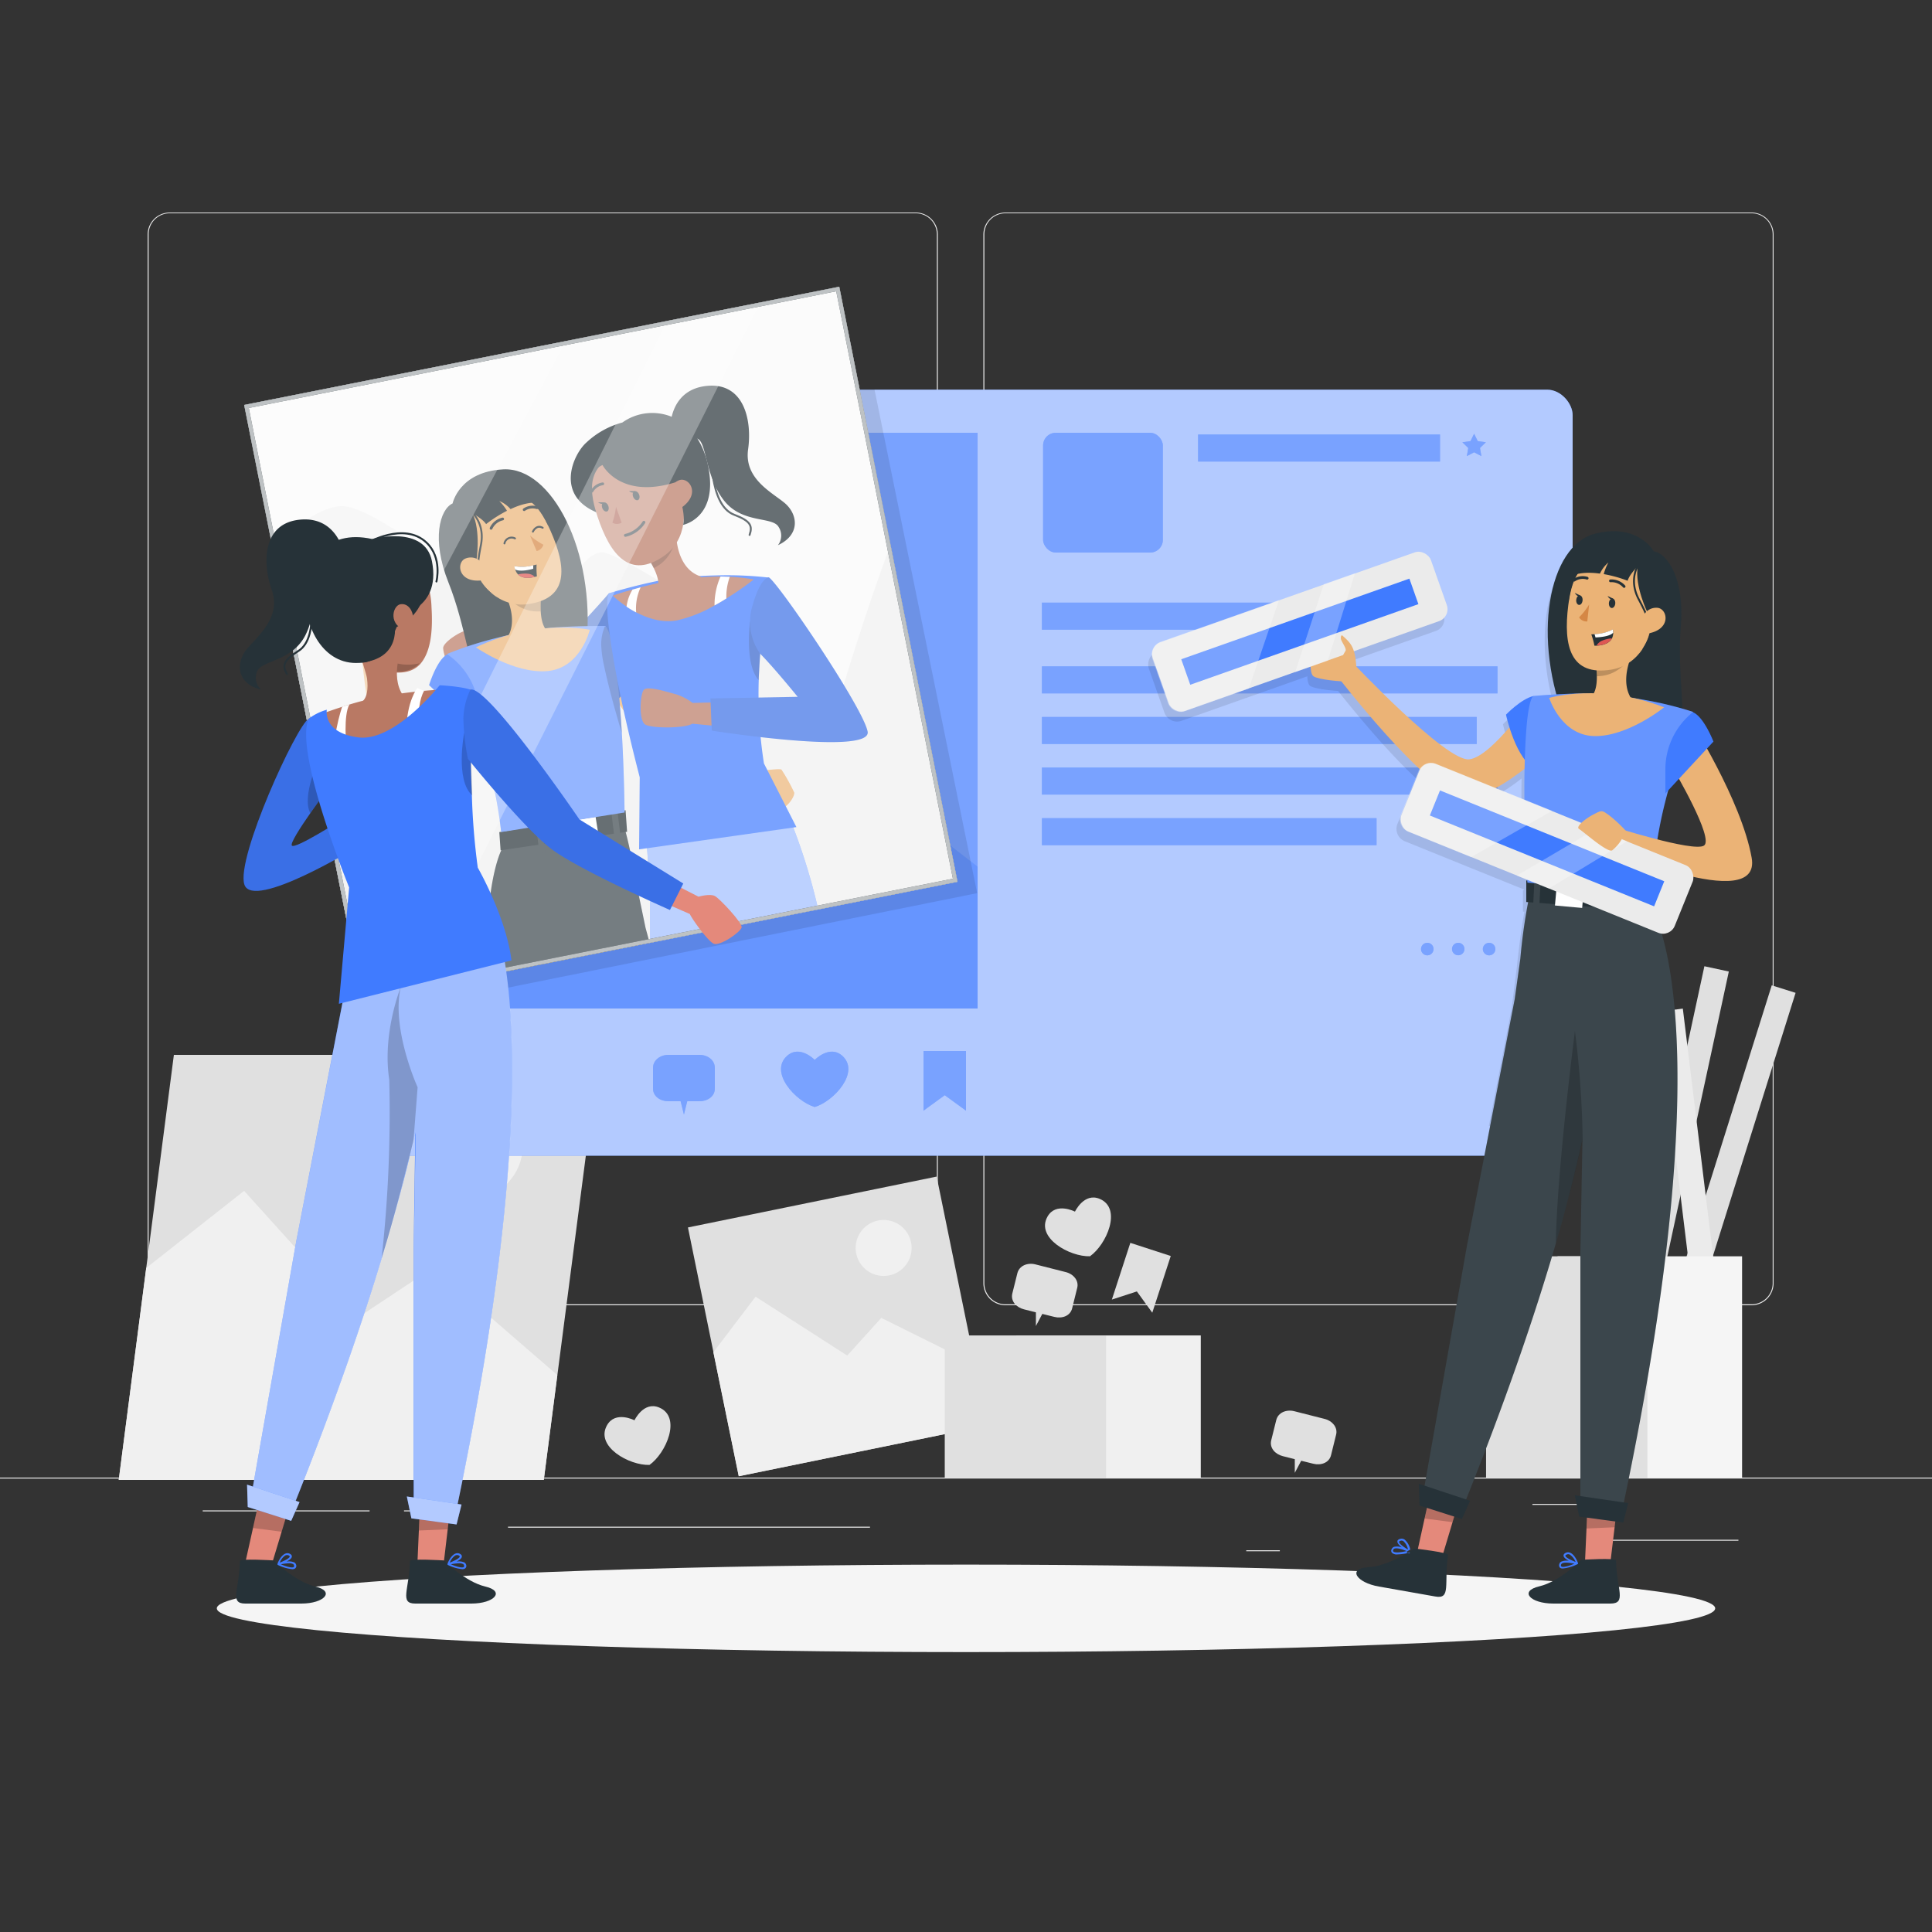 <svg xmlns="http://www.w3.org/2000/svg" viewBox="0 0 500 500"><rect x="0" y="0" width="500" height="500" fill="#333333" stroke="none"/><g id="freepik--background-complete--inject-78"><rect y="382.4" width="500" height="0.25" style="fill:#ebebeb"></rect><rect x="416.78" y="398.49" width="33.12" height="0.25" style="fill:#ebebeb"></rect><rect x="322.53" y="401.21" width="8.69" height="0.25" style="fill:#ebebeb"></rect><rect x="396.59" y="389.21" width="19.19" height="0.25" style="fill:#ebebeb"></rect><rect x="52.46" y="390.89" width="43.19" height="0.25" style="fill:#ebebeb"></rect><rect x="104.56" y="390.89" width="6.33" height="0.25" style="fill:#ebebeb"></rect><rect x="131.47" y="395.11" width="93.68" height="0.25" style="fill:#ebebeb"></rect><path d="M237,337.8H43.91a5.71,5.71,0,0,1-5.7-5.71V60.66A5.71,5.71,0,0,1,43.91,55H237a5.71,5.71,0,0,1,5.71,5.71V332.09A5.71,5.71,0,0,1,237,337.8ZM43.91,55.2a5.46,5.46,0,0,0-5.45,5.46V332.09a5.46,5.46,0,0,0,5.45,5.46H237a5.47,5.47,0,0,0,5.46-5.46V60.66A5.47,5.47,0,0,0,237,55.2Z" style="fill:#ebebeb"></path><path d="M453.31,337.8H260.21a5.72,5.72,0,0,1-5.71-5.71V60.66A5.72,5.72,0,0,1,260.21,55h193.1A5.71,5.71,0,0,1,459,60.66V332.09A5.71,5.71,0,0,1,453.31,337.8ZM260.21,55.2a5.47,5.47,0,0,0-5.46,5.46V332.09a5.47,5.47,0,0,0,5.46,5.46h193.1a5.47,5.47,0,0,0,5.46-5.46V60.66a5.47,5.47,0,0,0-5.46-5.46Z" style="fill:#ebebeb"></path><rect x="441.44" y="253.36" width="6.47" height="113.14" transform="translate(113.31 -119.01) rotate(17.44)" style="fill:#e0e0e0"></rect><rect x="429.08" y="249.48" width="6.47" height="113.14" transform="translate(74.31 -84.33) rotate(12.18)" style="fill:#e0e0e0"></rect><rect x="435.96" y="260.98" width="6.47" height="113.14" transform="translate(-35.35 55.75) rotate(-6.98)" style="fill:#ebebeb"></rect><rect x="403.09" y="325.13" width="47.76" height="57.4" style="fill:#f5f5f5"></rect><rect x="384.59" y="325.13" width="41.76" height="57.4" style="fill:#e0e0e0"></rect><rect x="183.93" y="310.44" width="65.7" height="65.7" transform="translate(-64.37 50.38) rotate(-11.56)" style="fill:#e0e0e0"></rect><polygon points="252.32 353.09 255.55 368.9 191.18 382.06 184.62 349.96 195.55 335.58 219.26 350.82 228.08 341.07 252.32 353.09" style="fill:#f0f0f0"></polygon><path d="M235.78,321.52a7.24,7.24,0,1,1-8.55-5.64A7.24,7.24,0,0,1,235.78,321.52Z" style="fill:#f0f0f0"></path><polygon points="155 273 140.73 383 30.73 383 45 273 155 273" style="fill:#e0e0e0"></polygon><polygon points="144.23 355.86 140.73 383 30.73 383 37.84 328.15 63.18 308.19 92.69 340.93 112.11 328.05 144.23 355.86" style="fill:#f0f0f0"></polygon><ellipse cx="123.01" cy="298.53" rx="12.9" ry="11.33" transform="translate(-168.49 159.68) rotate(-42.14)" style="fill:#f0f0f0"></ellipse><rect x="263" y="345.61" width="47.76" height="36.91" style="fill:#f0f0f0"></rect><rect x="244.5" y="345.61" width="41.76" height="36.91" style="fill:#e0e0e0"></rect><path d="M275.8,329.21l-7.88-2c-2-.49-4.14.33-4.63,2.31l-1.3,5.22c-.49,2,1.05,3.62,3,4.11l3.1.78v3.54l1.66-3.13,3.11.77c2,.5,4.12-.23,4.61-2.21l1.29-5.22C279.31,331.44,277.79,329.7,275.8,329.21Z" style="fill:#e0e0e0"></path><path d="M342.8,367.21l-7.88-2c-2-.49-4.14.33-4.63,2.31l-1.3,5.22c-.49,2,1.05,3.62,3,4.11l3.1.78v3.54l1.66-3.13,3.11.77c2,.5,4.12-.23,4.61-2.21l1.29-5.22C346.31,369.44,344.79,367.7,342.8,367.21Z" style="fill:#e0e0e0"></path><path d="M284.63,310.28c-4.06-1.74-6.43,3.29-6.43,3.29s-4.94-2.56-7.11,1.29c-3.11,5.5,5.78,10.44,11,10.26C286.38,322.08,290.44,312.76,284.63,310.28Z" style="fill:#e0e0e0"></path><path d="M170.63,364.28c-4.06-1.74-6.43,3.29-6.43,3.29s-4.94-2.56-7.11,1.29c-3.11,5.5,5.78,10.44,11,10.26C172.38,376.08,176.44,366.76,170.63,364.28Z" style="fill:#e0e0e0"></path><polygon points="298.21 339.73 294.22 334.22 287.75 336.33 292.53 321.65 302.99 325.05 298.21 339.73" style="fill:#e0e0e0"></polygon></g><g id="freepik--Shadow--inject-78"><ellipse id="freepik--path--inject-78" cx="250" cy="416.24" rx="193.89" ry="11.32" style="fill:#f5f5f5"></ellipse></g><g id="freepik--post-template--inject-78"><rect x="93" y="100.85" width="314" height="198.25" rx="6.58" style="fill:#407BFF"></rect><rect x="93" y="100.85" width="314" height="198.25" rx="6.58" style="fill:#fff;opacity:0.6"></rect><rect x="103" y="112" width="150" height="149" style="fill:#407BFF"></rect><rect x="103" y="112" width="150" height="149" style="fill:#fff;opacity:0.3"></rect><polygon points="253 224.31 253 261 103 261 103 186.51 133.9 159.46 179.78 204.21 204.16 186.5 253 224.31" style="fill:#407BFF"></polygon><circle cx="213.45" cy="146.45" r="16.45" style="fill:#407BFF"></circle><polygon points="253 224.31 253 261 103 261 103 186.51 133.9 159.46 179.78 204.21 204.16 186.5 253 224.31" style="fill:#fff;opacity:0.2"></polygon><circle cx="213.45" cy="146.45" r="16.45" style="fill:#fff;opacity:0.2"></circle><path d="M181.06,273h-8.12c-2,0-3.94,1.32-3.94,3.37v5.37c0,2,1.9,3.26,3.94,3.26h3.2l.86,3.44.86-3.44h3.2c2,0,3.94-1.22,3.94-3.26v-5.37C185,274.32,183.1,273,181.06,273Z" style="fill:#407BFF"></path><path d="M218,273.25c-3.29-2.95-7.15,1.05-7.15,1.05s-3.85-4-7.15-1.05c-4.7,4.21,2.13,11.74,7.15,13.25C215.83,285,222.66,277.46,218,273.25Z" style="fill:#407BFF"></path><polygon points="250 287.44 244.5 283.44 239 287.44 239 272 250 272 250 287.44" style="fill:#407BFF"></polygon><rect x="269.95" y="112" width="31" height="31" rx="3.28" style="fill:#407BFF"></rect><rect x="310.06" y="112.45" width="62.62" height="7" style="fill:#407BFF"></rect><rect x="269.64" y="155.96" width="62.62" height="7" style="fill:#407BFF"></rect><rect x="269.64" y="172.45" width="117.91" height="7" style="fill:#407BFF"></rect><rect x="269.64" y="185.55" width="112.54" height="7" style="fill:#407BFF"></rect><rect x="269.64" y="198.64" width="117.91" height="7" style="fill:#407BFF"></rect><rect x="269.64" y="211.74" width="86.61" height="7" style="fill:#407BFF"></rect><polygon points="381.5 112.25 382.44 114.16 384.54 114.46 383.02 115.94 383.38 118.04 381.5 117.05 379.62 118.04 379.98 115.94 378.46 114.46 380.56 114.16 381.5 112.25" style="fill:#407BFF"></polygon><path d="M371,245.62a1.62,1.62,0,1,1-1.61-1.62A1.61,1.61,0,0,1,371,245.62Z" style="fill:#407BFF"></path><path d="M379,245.62a1.61,1.61,0,1,1-1.61-1.62A1.61,1.61,0,0,1,379,245.62Z" style="fill:#407BFF"></path><path d="M387,245.62a1.62,1.62,0,1,1-1.61-1.62A1.61,1.61,0,0,1,387,245.62Z" style="fill:#407BFF"></path><g style="opacity:0.3;isolation:isolate"><path d="M181.06,273h-8.12c-2,0-3.94,1.32-3.94,3.37v5.37c0,2,1.9,3.26,3.94,3.26h3.2l.86,3.44.86-3.44h3.2c2,0,3.94-1.22,3.94-3.26v-5.37C185,274.32,183.1,273,181.06,273Z" style="fill:#fff"></path><path d="M218,273.25c-3.29-2.95-7.15,1.05-7.15,1.05s-3.85-4-7.15-1.05c-4.7,4.21,2.13,11.74,7.15,13.25C215.83,285,222.66,277.46,218,273.25Z" style="fill:#fff"></path><polygon points="250 287.44 244.5 283.44 239 287.44 239 272 250 272 250 287.44" style="fill:#fff"></polygon><rect x="269.95" y="112" width="31" height="31" rx="3.28" style="fill:#fff"></rect><rect x="310.06" y="112.45" width="62.62" height="7" style="fill:#fff"></rect><rect x="269.64" y="155.96" width="62.62" height="7" style="fill:#fff"></rect><rect x="269.64" y="172.45" width="117.91" height="7" style="fill:#fff"></rect><rect x="269.64" y="185.55" width="112.54" height="7" style="fill:#fff"></rect><rect x="269.64" y="198.64" width="117.91" height="7" style="fill:#fff"></rect><rect x="269.64" y="211.74" width="86.61" height="7" style="fill:#fff"></rect><polygon points="381.5 112.25 382.44 114.16 384.54 114.46 383.02 115.94 383.38 118.04 381.5 117.05 379.62 118.04 379.98 115.94 378.46 114.46 380.56 114.16 381.5 112.25" style="fill:#fff"></polygon><path d="M371,245.62a1.62,1.62,0,1,1-1.61-1.62A1.61,1.61,0,0,1,371,245.62Z" style="fill:#fff"></path><path d="M379,245.62a1.61,1.61,0,1,1-1.61-1.62A1.61,1.61,0,0,1,379,245.62Z" style="fill:#fff"></path><path d="M387,245.62a1.62,1.62,0,1,1-1.61-1.62A1.61,1.61,0,0,1,387,245.62Z" style="fill:#fff"></path></g></g><g id="freepik--character-2--inject-78"><path d="M402,182.17c-3.39.19-5.94.44-5.94.44-3.21.77-7.09,4.82-7.09,4.82s.29,1.38.88,3.29c-3.38,4-7.47,8-10.42,8.28-5.22.56-24.43-19.06-29.2-24a18.15,18.15,0,0,0-.61-3.94l22-7.78a3.28,3.28,0,0,0,2-4.18l-4.1-11.63a3.28,3.28,0,0,0-4.18-2l-15.51,5.48,0-.12-8.08,2.85,0,.12-11.65,4.12,0-.12-30.64,10.82a3.55,3.55,0,0,0-2.16,4.34l4.11,11.63a3.48,3.48,0,0,0,4.38,1.95l16.5-5.83v0l12.06-4.26v0l4-1.43c0,1.17.24,2.16.72,2.49,1,.7,5.06,1.19,7.21,1.3,3.16,4,12.13,15.1,20.21,22.64a3.29,3.29,0,0,0-.26.49l-4.63,11.43a3.47,3.47,0,0,0,2,4.36l16.22,6.57h0l11.86,4.8,0,0,2.73,1.1a1,1,0,0,0,0,.17l-.27,0v5.58l.38,0c-.86,4.56-1.54,10.38-2,14.65L391.21,261l-5.9,30.45h14.33a6.5,6.5,0,0,0,6.58-6.49V144.21C399.81,151.19,397.74,166.48,402,182.17Zm-8.24,27.24-7.38-3a54.77,54.77,0,0,0,7.4-4.94C393.74,203.83,393.73,206.46,393.76,209.41Z" style="opacity:0.1"></path><path d="M428,142.7s-4-7.37-15.11-4.61c-12.23,3-16.63,27.26-7.4,49.57s28.71,19.29,29.84,8.72S434,174,435,162,431.6,143.19,428,142.7Z" style="fill:#263238"></path><path d="M396.84,180.13s-10.65,15.75-16.63,16.39-30.27-25.15-30.27-25.15l-4,3.43s23.16,30.15,32.44,31.54,26.95-17,26.95-17Z" style="fill:#ebb376"></path><path d="M396.84,180.13c-3.21.77-7.09,4.82-7.09,4.82s2.49,11.9,8,14.35S396.84,180.13,396.84,180.13Z" style="fill:#407BFF"></path><polygon points="366.81 401.48 373.31 402.63 375.97 393.76 378.41 385.62 370.91 383.01 368.73 392.78 366.81 401.48" style="fill:#e4897b"></polygon><path d="M374.77,402.45c.11-.72-8.79-1.71-8.79-1.71s-6.39,4.56-11.87,4.86-3.1,4,2.78,5l14.55,2.57C375.62,413.94,373.64,409.91,374.77,402.45Z" style="fill:#263238"></path><path d="M360.21,401.83a.85.85,0,0,1,0-1,1,1,0,0,1,.58-.51,3.74,3.74,0,0,1,2,.13c-.65-.51-1.2-1.08-1.14-1.55,0-.3.27-.52.71-.64a1.38,1.38,0,0,1,1.14.17,4.63,4.63,0,0,1,1.5,2.72.79.79,0,0,0,0-.17h0l-.88.55V402h.66s.1-.15.07-.13h0s0-.07,0-.07a13.94,13.94,0,0,1-3.16.48A1.81,1.81,0,0,1,360.21,401.83Zm.69-1.05a.52.52,0,0,0-.31.27c-.15.33-.06.44,0,.47.35.42,2.05.22,3.44-.1C363.07,401,361.59,400.53,360.9,400.78Zm1.54-2c-.13,0-.35.11-.36.24-.05.4,1.09,1.3,2.31,2a4,4,0,0,0-1.18-2.16.91.91,0,0,0-.49-.15A1,1,0,0,0,362.44,398.74Z" style="fill:#407BFF"></path><polygon points="368.7 392.99 375.94 393.94 378.39 385.71 370.9 383.05 368.7 392.99" style="opacity:0.2;isolation:isolate"></polygon><polygon points="410.21 404 416.81 404 417.9 394.94 418.88 386.57 411.04 385.33 410.6 395.22 410.21 404" style="fill:#e4897b"></polygon><path d="M418.23,403.84c0-.73-9-.16-9-.16s-5.5,5.6-10.85,6.86S396.06,415,402,415h14.77C421.06,415,418.4,411.38,418.23,403.84Z" style="fill:#263238"></path><path d="M403.77,405.76a.87.87,0,0,1-.21-1,.93.93,0,0,1,.47-.6,3.65,3.65,0,0,1,2-.22c-.73-.39-1.36-.86-1.39-1.33,0-.31.18-.56.59-.75a1.36,1.36,0,0,1,1.15,0c1.22.5,2,2.59,2,2.68a.23.23,0,0,1,0,.18l0,0h0l-.08.06a11.34,11.34,0,0,1-3.71,1.13A1.27,1.27,0,0,1,403.77,405.76Zm.5-1.15a.52.52,0,0,0-.26.31c-.09.35,0,.44.06.47.42.35,2.06-.14,3.38-.7C406.45,404.47,404.91,404.24,404.27,404.61Zm1.17-2.29c-.12.06-.33.18-.32.3,0,.4,1.3,1.1,2.63,1.6a4,4,0,0,0-1.54-1.92.92.92,0,0,0-.36-.07A1,1,0,0,0,405.44,402.32Z" style="fill:#407BFF"></path><polygon points="410.6 395.57 417.9 395.25 418.88 386.73 411.04 385.4 410.6 395.57" style="opacity:0.2;isolation:isolate"></polygon><path d="M368.09,387.83l10.68,1.88c10.79-26.87,18.46-49.3,23.88-67.91,2.92-10.05,5.14-19,6.89-26.91L409,324.15V390H420c26.41-125,7.7-154.39,7.7-154.39l-31.59-5.25a145.06,145.06,0,0,0-2.65,17.76L392,258.6l-12.35,63.77Z" style="fill:#263238"></path><path d="M368.09,387.83l10.68,1.88c10.79-26.87,18.46-49.3,23.88-67.91,2.92-10.05,5.14-19,6.89-26.91L409,324.15V390H420c26.41-125,7.7-154.39,7.7-154.39l-31.59-5.25a145.06,145.06,0,0,0-2.65,17.76L392,258.6l-12.35,63.77Z" style="fill:#fff;opacity:0.1;isolation:isolate"></path><polygon points="380.45 388.39 367.19 384 367.37 389.63 378.34 393.13 380.45 388.39" style="fill:#263238"></polygon><polygon points="421.37 389 407.55 386.98 408.71 392.5 420.11 394.04 421.37 389" style="fill:#263238"></polygon><path d="M351,172.54s-.6-2.73-1.67-3.38-8.38-2.38-9.2-1.7-1.52,6.65-.21,7.56,7.87,1.48,8.52,1.28Z" style="fill:#ebb376"></path><polygon points="428 231.19 428 235.91 395 233.44 395 227.86 428 231.19" style="fill:#263238"></polygon><rect x="402.63" y="229.31" width="7.07" height="5.36" transform="translate(790.02 499.3) rotate(-174.88)" style="fill:#fff"></rect><rect x="416.62" y="229.24" width="1.6" height="8.15" transform="translate(822.4 487.63) rotate(-177.08)" style="fill:#263238"></rect><rect x="416.62" y="229.24" width="1.6" height="8.15" transform="translate(822.4 487.63) rotate(-177.08)" style="fill:#fff;opacity:0.1;isolation:isolate"></rect><rect x="396.95" y="227.08" width="1.6" height="8.15" transform="translate(783.2 482.28) rotate(-177.08)" style="fill:#263238"></rect><rect x="396.95" y="227.08" width="1.6" height="8.15" transform="translate(783.2 482.28) rotate(-177.08)" style="fill:#fff;opacity:0.1;isolation:isolate"></rect><path d="M395.3,228.42l32.22,2.79a114.6,114.6,0,0,1,3.42-23.66c.78-3.09,1.74-6.53,3-10.52.67-2.12,1.4-4.41,2.22-6.87q.92-2.79,2-5.93A94.67,94.67,0,0,0,424.78,181a103.37,103.37,0,0,0-14.47-1.53c-6.27,0-13.47.66-13.47.66s-1,.24-1.67,6.89C394.59,193.26,394,205.73,395.3,228.42Z" style="fill:#407BFF"></path><path d="M395.3,228.42l32.22,2.79a114.6,114.6,0,0,1,3.42-23.66c.78-3.09,1.74-6.53,3-10.52.67-2.12,1.4-4.41,2.22-6.87q.92-2.79,2-5.93A94.67,94.67,0,0,0,424.78,181a103.37,103.37,0,0,0-14.47-1.53c-6.27,0-13.47.66-13.47.66s-1,.24-1.67,6.89C394.59,193.26,394,205.73,395.3,228.42Z" style="fill:#fff;opacity:0.2;isolation:isolate"></path><path d="M413,186.59c7.94-1,10.33-4.41,10.33-4.41-5-4.75-.86-13-.86-13L412.89,171a28.88,28.88,0,0,1,.37,4c.07,5.8-2.55,5.86-2.55,5.86C409,184,413,186.59,413,186.59Z" style="fill:#ebb376"></path><path d="M412.89,171a28.88,28.88,0,0,1,.37,4c6.46,0,9.18-5.81,9.18-5.81Z" style="opacity:0.2;isolation:isolate"></path><path d="M418.17,144.25c-8.31-.45-11.23,3.85-12.3,12.38-1.35,10.65.61,18.39,11.12,16.67C431.27,171,432,145,418.17,144.25Z" style="fill:#ebb376"></path><path d="M411.26,156.46a17.88,17.88,0,0,1-2.6,3.31,2.28,2.28,0,0,0,2.13,1.06Z" style="fill:#d58745"></path><path d="M416.38,156.06c-.05.68.28,1.26.73,1.29s.87-.48.92-1.16-.27-1.27-.73-1.3S416.44,155.37,416.38,156.06Z" style="fill:#263238"></path><path d="M417.49,154.93l-1.44-.69S416.69,155.54,417.49,154.93Z" style="fill:#263238"></path><path d="M407.92,155.25c-.05.68.27,1.26.73,1.3s.86-.49.92-1.17-.27-1.26-.73-1.3S408,154.57,407.92,155.25Z" style="fill:#263238"></path><path d="M409,154.13l-1.44-.7S408.23,154.74,409,154.13Z" style="fill:#263238"></path><path d="M416.78,150.32a4.36,4.36,0,0,1,3.54,1.46" style="fill:none;stroke:#263238;stroke-linecap:round;stroke-linejoin:round;stroke-width:0.707px"></path><path d="M410.76,149.64a3.9,3.9,0,0,0-3.35.5" style="fill:none;stroke:#263238;stroke-linecap:round;stroke-linejoin:round;stroke-width:0.707px"></path><path d="M411.83,164.16a21.89,21.89,0,0,1,.81,2.94,4.87,4.87,0,0,0,.54,0c2.43-.11,3.52-1,4-1.88a3.38,3.38,0,0,0,.21-2.29,11.3,11.3,0,0,1-4.72,1.2C412.15,164.16,411.83,164.16,411.83,164.16Z" style="fill:#263238"></path><path d="M412.66,164.11l.26.86c2.29-.11,3.88-.49,4.57-1.22a3.08,3.08,0,0,0-.11-.84A11.3,11.3,0,0,1,412.66,164.11Z" style="fill:#fff"></path><path d="M413.18,167.08c2.43-.11,3.52-1,4-1.88a7.92,7.92,0,0,0-2.68.66A3,3,0,0,0,413.18,167.08Z" style="fill:#de5753"></path><path d="M426.48,158.75s-3.51-7-2.63-12.27c0,0-16.1-7.63-17.82,9,0,0-.8-14.93,13.5-14.48s13.09,21.34,5.38,27.16C424.91,168.2,428.65,163.15,426.48,158.75Z" style="fill:#263238"></path><path d="M423.85,146.48s-2.36,3.69.26,8.62c2,3.79,4.22,8.07,2.58,12a12.25,12.25,0,0,1-3.81,5.36" style="fill:none;stroke:#263238;stroke-linecap:round;stroke-linejoin:round;stroke-width:0.488px"></path><path d="M425,160.43a3.65,3.65,0,0,1,4.1-3.11c2.56.42,3.5,5.77-3,6.69C425.23,164.14,424.76,163.22,425,160.43Z" style="fill:#ebb376"></path><path d="M430.66,183.06s-9.33,7.57-18,7.44-11.73-9.88-11.73-9.88S414.39,176.64,430.66,183.06Z" style="fill:#ebb376"></path><path d="M402.65,321.8c2.92-10.05,5.19-19,6.94-26.91a248.93,248.93,0,0,0-2-28.05S402.92,303,402.65,321.8Z" style="opacity:0.2;isolation:isolate"></path><path d="M437.22,186s13.45,21,16.11,36-38.16-2.83-38.16-2.83l1.6-5.43s21.56,6.91,24.23,5.09-7.77-19.53-7.77-19.53Z" style="fill:#ebb376"></path><path d="M438.11,184.32c2.83,1.12,5.33,7.6,5.33,7.6L431,205.34V199.1a18.93,18.93,0,0,1,7.11-14.78Z" style="fill:#407BFF"></path><path d="M420,220s-2.46,1.32-3.65.93-7.25-4.84-7.26-5.91,4.07-5.46,5.62-5.06,6.23,5,6.5,5.65Z" style="fill:#ebb376"></path><path d="M404.63,150.32c2.37-2.17,6.11-2.33,9.44-1.87a8,8,0,0,1,2.18-2.87,12.94,12.94,0,0,0-1.2,3,33,33,0,0,1,6.18,1.72c.6-2.06,3.72-4.82,3.72-4.82C407.78,137.5,404.63,150.32,404.63,150.32Z" style="fill:#263238"></path><rect x="298.22" y="154.06" width="76.33" height="18.88" rx="3.27" transform="translate(-35.25 121.38) rotate(-19.46)" style="fill:#ebebeb"></rect><rect x="305.08" y="160" width="62.62" height="7" transform="translate(-35.25 121.39) rotate(-19.46)" style="fill:#407BFF"></rect><path d="M331,155.31l-7.82,22.91-16.5,5.83a3.48,3.48,0,0,1-4.38-2l-4.11-11.62a3.56,3.56,0,0,1,2.16-4.34Z" style="fill:#fff;opacity:0.3;isolation:isolate"></path><polygon points="350.67 148.34 343.63 170.98 335.19 173.96 342.59 151.19 350.67 148.34" style="fill:#fff;opacity:0.3;isolation:isolate"></polygon><rect x="362.19" y="210.13" width="76.33" height="18.88" rx="3.27" transform="translate(111.73 -134.25) rotate(22.05)" style="fill:#ebebeb"></rect><rect x="369.05" y="216.07" width="62.62" height="7" transform="translate(111.73 -134.25) rotate(22.05)" style="fill:#407BFF"></rect><path d="M401.71,209.83l-21,12-16.22-6.57a3.48,3.48,0,0,1-2-4.36l4.63-11.43a3.55,3.55,0,0,1,4.49-1.82Z" style="fill:#fff;opacity:0.3;isolation:isolate"></path><polygon points="421.1 217.69 400.83 229.97 392.53 226.61 413.16 214.47 421.1 217.69" style="fill:#fff;opacity:0.3;isolation:isolate"></polygon><path d="M346.63,172a14.84,14.84,0,0,1,1.54-3.48c.51-.62-1.12-2.49-1.16-3.3s.31-.81.31-.81c2.42,2.11,3.35,3.19,3.7,8.15Z" style="fill:#ebb376"></path><path d="M414.73,210c-1.85-.08-7.35,3.73-6.1,4.51s7.41,6.29,8.61,5.56a10.46,10.46,0,0,0,2.48-2.9Z" style="fill:#ebb376"></path></g><g id="freepik--Image--inject-78"><polygon points="226.31 100.74 164.85 101 93 115.27 97.87 252.87 99.7 262 252.89 231.15 226.31 100.74" style="opacity:0.1;isolation:isolate"></polygon><polygon points="247.79 228.2 93.8 258.79 70.62 142.09 63.21 104.8 217.2 74.21 230.47 141.02 247.79 228.2" style="fill:#fafafa"></polygon><path d="M247.79,228.2l-154,30.59L70.62,142.09c5.64-5.78,12.57-11.33,18.23-11.09,11.65.5,51.6,36.1,51.6,36.1s8.33-25.6,15.94-24.1,61.06,37.13,61.06,37.13,6.29-21.29,13-39.11Z" style="fill:#f0f0f0"></path><path d="M157.66,153.46s-6.59,7.83-19.16,20.18c-1.25,1.24-17.61-6.29-17.61-6.29l-4.64,3s18.4,14.68,22,13.83c3.9-.91,21.55-15.58,21.55-15.58Z" style="fill:#407BFF"></path><path d="M157.66,153.46s-6.59,7.83-19.16,20.18c-1.25,1.24-17.61-6.29-17.61-6.29l-4.64,3s18.4,14.68,22,13.83c3.9-.91,21.55-15.58,21.55-15.58Z" style="opacity:0.2;isolation:isolate"></path><path d="M120.72,173.78s3.78-3.2,3.63-4.44-2.54-5.87-3.58-6.09-6.17,2.91-6.08,4.5,1.07,4.17,1.68,4.49A43.09,43.09,0,0,0,120.72,173.78Z" style="fill:#b97964"></path><path d="M156.39,176.38s10.37,16.43,14.89,19.53,28,8.76,28,8.76,2.87,4.91,4.07,4,2.34-2.81,2.2-3.55a46.74,46.74,0,0,0-3.29-5.93c-.32-.36-4.46.21-4.46.21l-21.61-9.13C175,189.73,162.9,170,162.9,170Z" style="fill:#ebb376"></path><path d="M158.71,181.9a.79.79,0,0,0,.32-.18,7.06,7.06,0,0,0,1.23-1.09c3.26-3.49,4.24-9.9,4.24-9.9s-4.49-8.53-7.79-8.52a0,0,0,0,0,0,0s-.41,4.85-.42,9.74C156.25,177.34,156.71,182.79,158.71,181.9Z" style="fill:#407BFF"></path><path d="M113.33,175.29s-4.59,14-7.92,15.25-7-35.64-7-35.64L92.76,156s1.11,40.23,9.65,44.74,20.07-19.55,20.07-19.55Z" style="fill:#ebb376"></path><path d="M117.13,130.29s1.68-8.21,13.11-8.82c12.58-.68,23.87,21.22,21.55,45.25s-21.83,26.83-26,17.05-5.25-21.81-9.72-33S113.83,131.81,117.13,130.29Z" style="fill:#263238"></path><path d="M126,252.39,168.12,244l-1.06-3.92-2.15-10.34c-.74-4.22-1.81-10-3-14.46-.29-1.1-.58-2.13-.89-3.05l-.9.22-1.56.37-4.05,1-6.89,1.66-6.84,1.64-1.57.37-9.32,2.24a.85.85,0,0,0-.14.26C129,221.64,125.46,230.07,126,252.39Z" style="fill:#263238"></path><path d="M126,252.39,168.12,244l-1.06-3.92-2.15-10.34c-.74-4.22-1.81-10-3-14.46-.29-1.1-.58-2.13-.89-3.05l-.9.22-1.56.37-4.05,1-6.89,1.66-6.84,1.64-1.57.37-9.32,2.24a.85.85,0,0,0-.14.26C129,221.64,125.46,230.07,126,252.39Z" style="fill:#fff;opacity:0.1;isolation:isolate"></path><polygon points="129.22 215.35 129.55 220.06 162.29 215.26 161.9 209.69 129.22 215.35" style="fill:#263238"></polygon><rect x="147.52" y="211.93" width="7.07" height="5.36" transform="translate(-32.29 26.83) rotate(-9.18)" style="fill:#fff"></rect><rect x="139.12" y="212.65" width="1.6" height="8.15" transform="translate(-25.31 18.62) rotate(-6.98)" style="fill:#263238"></rect><rect x="139.12" y="212.65" width="1.6" height="8.15" transform="translate(-25.31 18.62) rotate(-6.98)" style="fill:#fff;opacity:0.1;isolation:isolate"></rect><rect x="158.59" y="209.1" width="1.6" height="8.15" transform="translate(-24.73 20.95) rotate(-6.98)" style="fill:#263238"></rect><rect x="158.59" y="209.1" width="1.6" height="8.15" transform="translate(-24.73 20.95) rotate(-6.98)" style="fill:#fff;opacity:0.1;isolation:isolate"></rect><path d="M115.77,169.22c.88,2,1.68,4,2.42,5.78,1,2.39,1.89,4.62,2.7,6.7,1.52,3.88,2.72,7.25,3.71,10.28a115,115,0,0,1,5.1,23.35l31.94-5.06c-.11-8.14-.38-15-.71-20.64-.21-3.4-.43-6.38-.67-9-.46-5.24-1-9-1.43-11.66-1-6-2-6.79-2.12-6.86a.52.52,0,0,1,0-.11h-.16c-1.06,0-7.61,0-13.33.41a102.12,102.12,0,0,0-14.32,2.6A95.74,95.74,0,0,0,115.77,169.22Z" style="fill:#407BFF"></path><path d="M115.77,169.22c.88,2,1.68,4,2.42,5.78,1,2.39,1.89,4.62,2.7,6.7,1.52,3.88,2.72,7.25,3.71,10.28a115,115,0,0,1,5.1,23.35l31.94-5.06c-.11-8.14-.38-15-.71-20.64-.21-3.4-.43-6.38-.67-9-.46-5.24-1-9-1.43-11.66-1-6-2-6.79-2.12-6.86a.52.52,0,0,1,0-.11h-.16c-1.06,0-7.61,0-13.33.41a102.12,102.12,0,0,0-14.32,2.6A95.74,95.74,0,0,0,115.77,169.22Z" style="fill:#fff;opacity:0.2;isolation:isolate"></path><path d="M141.05,169.8c-8-.45-10.61-3.67-10.61-3.67,4.69-5.1-.07-13-.07-13l9.66,1.11a28.54,28.54,0,0,0-.09,4c.34,5.79,3,5.66,3,5.66C144.8,166.94,141.05,169.8,141.05,169.8Z" style="fill:#ebb376"></path><path d="M140,154.22a28.54,28.54,0,0,0-.09,4c-6.44.45-9.57-5.15-9.57-5.15Z" style="opacity:0.2;isolation:isolate"></path><path d="M127,128.91c7.81-2.86,11.86.4,15.38,8.24,4.4,9.8,4.78,17.77-5.77,19.2C122.26,158.29,114,133.66,127,128.91Z" style="fill:#ebb376"></path><path d="M137.16,138.57a17.54,17.54,0,0,0,3.46,2.4,2.29,2.29,0,0,1-1.74,1.64Z" style="fill:#d58745"></path><path d="M130.09,134.31a4.35,4.35,0,0,0-3,2.42" style="fill:none;stroke:#263238;stroke-linecap:round;stroke-linejoin:round;stroke-width:0.707px"></path><path d="M135.65,131.9a3.89,3.89,0,0,1,3.34-.5" style="fill:none;stroke:#263238;stroke-linecap:round;stroke-linejoin:round;stroke-width:0.707px"></path><path d="M138.87,146.1a20.69,20.69,0,0,0,.08,3.05l-.52.14c-2.36.6-3.65.1-4.37-.64a3.09,3.09,0,0,1-.73-1.29,3.26,3.26,0,0,1-.14-.84,11.43,11.43,0,0,0,4.87-.22C138.56,146.19,138.87,146.1,138.87,146.1Z" style="fill:#263238"></path><path d="M138,146.3v.89c-2,.57-3.83.66-4.7.17a3.36,3.36,0,0,1-.16-.84A11.21,11.21,0,0,0,138,146.3Z" style="fill:#fff"></path><path d="M138.43,149.29c-2.36.6-3.65.1-4.37-.64a8,8,0,0,1,2.75-.15A3,3,0,0,1,138.43,149.29Z" style="fill:#de5753"></path><path d="M123.27,145.2s1.3-7.75-1.06-12.51c0,0,13.16-12,19.68,3.45,0,0-3.6-14.51-17.14-9.91s-6.29,24.24,2.79,27.55C127.54,153.78,122.48,150.05,123.27,145.2Z" style="fill:#263238"></path><path d="M122.21,132.69s3.33,2.84,2.26,8.32c-.82,4.23-1.68,9,1,12.22a12.2,12.2,0,0,0,5.21,4" style="fill:none;stroke:#263238;stroke-linecap:round;stroke-linejoin:round;stroke-width:0.488px"></path><path d="M125.15,146.39a3.64,3.64,0,0,0-4.83-1.78c-2.33,1.15-1.66,6.54,4.8,5.53C126,150,126.22,149,125.15,146.39Z" style="fill:#ebb376"></path><path d="M133.28,139.34a1.89,1.89,0,0,0-2.73,1.3" style="fill:none;stroke:#263238;stroke-linecap:round;stroke-linejoin:round;stroke-width:0.488px"></path><path d="M137.91,137.59s.85-1.94,2.54-1" style="fill:none;stroke:#263238;stroke-linecap:round;stroke-linejoin:round;stroke-width:0.488px"></path><path d="M123.16,167.53s9.83,6.89,18.48,6.15,11-10.69,11-10.69S138.93,160,123.16,167.53Z" style="fill:#ebb376"></path><path d="M115.82,169.32c-2.75,1.31-4.78,8-4.78,8l13.35,12.51-.44-6.23a18.89,18.89,0,0,0-8.13-14.23Z" style="fill:#407BFF"></path><path d="M141.71,130.76c-2.9-1.39-6.53-.44-9.58,1a7.84,7.84,0,0,0-2.92-2.1,13.23,13.23,0,0,1,2,2.53,34.12,34.12,0,0,0-5.41,3.45c-1.18-1.79-5-3.52-5-3.52C135,119.42,141.71,130.76,141.71,130.76Z" style="fill:#263238"></path><path d="M97.41,156.69c2.16-1,1.23-8.55-.73-13-.93-2.11-2.59-1.71-8.12,2.78-1.58,1.29,2.82,12.24,5,11.56S97.41,156.69,97.41,156.69Z" style="fill:#ebb376"></path><path d="M156.27,172c.6,2.92,1.5,6.51,2.44,10,.78,2.81,1.56,5.53,2.22,7.73-.21-3.4-.43-6.38-.67-9,3.26-3.49,4.24-9.9,4.24-9.9s-4.49-8.63-7.79-8.62a.52.52,0,0,1,0-.11h-.16a11.66,11.66,0,0,0-.95,4.81A28.15,28.15,0,0,0,156.27,172Z" style="opacity:0.2;isolation:isolate"></path><path d="M173.52,110.16s0-9.43,9.52-10.3,11.63,8.9,10.57,16.42,5.92,11,9.37,13.82,4.34,8.2-1.65,11a4.08,4.08,0,0,0,.17-4.73c-1.57-2.78-9.34-.77-14.11-6.81-5.68-7.19-4.23-17.95-8.22-15.8S173.52,110.16,173.52,110.16Z" style="fill:#263238"></path><path d="M184.15,116s-.83,14.68,5.84,17.21c4.26,1.62,4.82,2.86,4,5.23" style="fill:none;stroke:#263238;stroke-linecap:round;stroke-linejoin:round;stroke-width:0.5px"></path><path d="M168.25,244l43.51-8.64a156.28,156.28,0,0,0-6.47-21.23c-.85-2.11-1.65-3.88-2.39-5.38-2.49-5.09-4.21-6.89-4.21-6.89l-9.14.29-22.87.73a138.17,138.17,0,0,0,.74,16.6c.05.46.09.9.13,1.33l.64,10.53Z" style="fill:#407BFF"></path><path d="M168.25,244l43.51-8.64a156.28,156.28,0,0,0-6.47-21.23c-.85-2.11-1.65-3.88-2.39-5.38-2.49-5.09-4.21-6.89-4.21-6.89l-9.14.29-22.87.73a138.17,138.17,0,0,0,.74,16.6c.05.46.09.9.13,1.33l.64,10.53Z" style="fill:#fff;opacity:0.5"></path><path d="M206.11,214.05l-8.4-16.47A116.6,116.6,0,0,1,196.36,176c0-.73.06-1.47.1-2.24.15-3.18.42-6.74.86-10.9,0-.15,0-.3.05-.45.23-2.08.49-4.33.79-6.72.24-1.94.51-4,.82-6.21a94.31,94.31,0,0,0-13.75-.56,102.15,102.15,0,0,0-14.49,1.32c-6.14,1.18-13.08,3.27-13.08,3.27s-.95.43-.3,7.08c.65,6.24,2.51,18.58,8.2,40.58l-.16,18.64Z" style="fill:#407BFF"></path><path d="M173.92,157.61c6.73-4.34,7.43-8.43,7.43-8.43-6.6-2.12-6.37-11.35-6.37-11.35l-7.85,5.72a28.49,28.49,0,0,1,2.06,3.47c2.57,5.21.22,6.39.22,6.39C169.25,157,173.92,157.61,173.92,157.61Z" style="fill:#b97964"></path><path d="M167.13,143.55a28.49,28.49,0,0,1,2.06,3.47c5.83-2.78,5.79-9.19,5.79-9.19Z" style="opacity:0.2;isolation:isolate"></path><path d="M150,126.69s1.74,6.7,8.22,7,15.49-11.76,9.33-15.83S150.6,118.09,150,126.69Z" style="fill:#263238"></path><path d="M160.39,117.16c-7.7,3.16-8.48,8.3-5.78,16.46,3.38,10.2,8.47,16.34,17.22,10.26C183.71,135.63,173.17,111.9,160.39,117.16Z" style="fill:#b97964"></path><path d="M159.41,131.15a17.46,17.46,0,0,1-.93,4.11,2.29,2.29,0,0,0,2.39,0Z" style="fill:#a24e3f"></path><path d="M163.86,128.58c.25.64.79,1,1.21.86s.58-.81.33-1.45-.79-1-1.21-.86S163.61,127.94,163.86,128.58Z" style="fill:#263238"></path><path d="M164.38,127.09h-1.6S163.92,128,164.38,127.09Z" style="fill:#263238"></path><path d="M155.88,131.5c.24.64.78,1,1.21.86s.57-.82.33-1.46-.79-1-1.22-.85S155.63,130.86,155.88,131.5Z" style="fill:#263238"></path><path d="M156.39,130h-1.6S155.93,130.9,156.39,130Z" style="fill:#263238"></path><path d="M161.75,123.24a4.31,4.31,0,0,1,3.82-.21" style="fill:none;stroke:#263238;stroke-linecap:round;stroke-linejoin:round;stroke-width:0.707px"></path><path d="M156,125.21a3.89,3.89,0,0,0-2.8,1.9" style="fill:none;stroke:#263238;stroke-linecap:round;stroke-linejoin:round;stroke-width:0.707px"></path><path d="M166.64,135.17a7.77,7.77,0,0,1-4.78,3.38" style="fill:none;stroke:#263238;stroke-linecap:round;stroke-linejoin:round;stroke-width:0.75px"></path><path d="M155.93,120.35s4.54,8.91,18.79,4.49c0,0,3,7.79,2.06,11,0,0,9.32-1.79,6.45-15.4s-14.93-16.28-22.15-11.1a21.9,21.9,0,0,0-9.35,5.21c-3.37,3-8.11,13.45,2.55,18C154.28,132.55,149.88,123.13,155.93,120.35Z" style="fill:#263238"></path><path d="M173.55,128.81a3.65,3.65,0,0,1,2.36-4.58c2.49-.72,5.64,3.7.2,7.32C175.32,132.07,174.5,131.44,173.55,128.81Z" style="fill:#b97964"></path><path d="M158.59,154.16a26.6,26.6,0,0,0,3.56,2.81,23.08,23.08,0,0,0,2.49,1.49c3,1.57,6.71,2.8,10.56,2.09a34.38,34.38,0,0,0,9.72-3.86q1.61-.88,3.06-1.8a81,81,0,0,0,7.09-4.92,47.67,47.67,0,0,0-6.19-.7c-.8,0-1.61-.06-2.41-.07A81.67,81.67,0,0,0,165.8,152l-2.11.59C160.52,153.43,158.59,154.16,158.59,154.16Z" style="fill:#b97964"></path><path d="M185.36,240.61l1-.21c-.35-1-.89-2.72-1.36-4C185.05,236.37,185.09,237.61,185.36,240.61Z" style="opacity:0.2;isolation:isolate"></path><path d="M184.92,156.69q1.61-.88,3.06-1.8a15.1,15.1,0,0,1,.9-5.62c-.8,0-1.61-.06-2.41-.07A18.13,18.13,0,0,0,184.92,156.69Z" style="fill:#fff"></path><path d="M162.15,157a23.08,23.08,0,0,0,2.49,1.49A12.88,12.88,0,0,1,165.8,152l-2.11.59A11.39,11.39,0,0,0,162.15,157Z" style="fill:#fff"></path><path d="M196.36,176c0-.73.06-1.47.1-2.24.15-3.18.42-6.74.86-10.9,0-.15,0-.3.05-.45a9.39,9.39,0,0,0-3.27-1.5S192.64,172,196.36,176Z" style="opacity:0.2;isolation:isolate"></path><path d="M190.88,181.63l-11.63.29a14.59,14.59,0,0,0-4.2-2.21c-2-.51-7.45-2.31-8.43-1.18s-1.38,8,.4,9,10.16,1,12.15-.24l12.18,1.16Z" style="fill:#b97964"></path><path d="M199,149.43c2.68,1.78,24.28,33.57,25.54,39.88s-40.33-.22-40.33-.22l-.35-8.34,22.58-.41s-5.95-7.35-9.68-11.14a14.21,14.21,0,0,1-2-12.51C196.86,149.22,199,149.43,199,149.43Z" style="fill:#407BFF"></path><path d="M199,149.43c2.68,1.78,24.28,33.57,25.54,39.88s-40.33-.22-40.33-.22l-.35-8.34,22.58-.41s-5.95-7.35-9.68-11.14a14.21,14.21,0,0,1-2-12.51C196.86,149.22,199,149.43,199,149.43Z" style="opacity:0.1;isolation:isolate"></path><polygon points="247.8 228.2 238.28 230.09 212.08 235.3 107.28 256.11 93.8 258.79 91.34 246.42 83.45 206.72 63.2 104.8 65.7 104.31 93.76 98.73 127.35 92.06 146.41 88.27 172.63 83.06 196.8 78.26 217.2 74.2 239.43 186.1 247.8 228.2" style="fill:#fff;opacity:0.3;isolation:isolate"></polygon><polygon points="146.41 88.27 83.45 206.72 63.2 104.8 65.7 104.31 93.76 98.73 127.35 92.06 146.41 88.27" style="fill:#fff;opacity:0.3;isolation:isolate"></polygon><polygon points="196.8 78.26 107.28 256.11 93.8 258.79 91.34 246.42 172.63 83.06 196.8 78.26" style="fill:#fff;opacity:0.3;isolation:isolate"></polygon><path d="M216.41,75.39l13.08,65.82,17.12,86.2-152,30.2L71.6,141.9l-7.21-36.31,152-30.2m.79-1.18-154,30.59,7.41,37.29L93.8,258.79l154-30.59L230.47,141,217.2,74.21Z" style="fill:#263238"></path><g style="opacity:0.7;isolation:isolate"><path d="M216.41,75.39l13.08,65.82,17.12,86.2-152,30.2L71.6,141.9l-7.21-36.31,152-30.2m.79-1.18-154,30.59,7.41,37.29L93.8,258.79l154-30.59L230.47,141,217.2,74.21Z" style="fill:#fff"></path></g></g><g id="freepik--character-1--inject-78"><path d="M92.76,219s-27.26,16.75-29.51,9.93S76.75,187.75,79.9,186l2.68,10.39,2.08,8.06s-2.14,2.85-4.35,6c-2.61,3.74-5.33,7.94-4.76,8.41,1,.88,12.68-6.61,12.68-6.61Z" style="fill:#407BFF"></path><path d="M92.76,219s-27.26,16.75-29.51,9.93S76.75,187.75,79.9,186l2.68,10.39,2.08,8.06s-2.14,2.85-4.35,6c-2.61,3.74-5.33,7.94-4.76,8.41,1,.88,12.68-6.61,12.68-6.61Z" style="opacity:0.1;isolation:isolate"></path><path d="M84.66,204.44s-2.14,2.85-4.35,6c-2.34-4.32,2.27-14.08,2.27-14.08Z" style="opacity:0.2;isolation:isolate"></path><polygon points="63.54 404.15 70.2 405.32 72.94 396.24 75.43 387.9 67.75 385.22 65.52 395.24 63.54 404.15" style="fill:#e4897b"></polygon><polygon points="65.48 395.44 72.9 396.42 75.41 388 67.74 385.27 65.48 395.44" style="opacity:0.2;isolation:isolate"></polygon><polygon points="108.01 405 114.78 405 115.89 395.58 116.89 386.94 108.86 385.63 108.41 395.89 108.01 405" style="fill:#e4897b"></polygon><polygon points="108.41 396.1 115.89 395.77 116.89 387.03 108.86 385.68 108.41 396.1" style="opacity:0.2;isolation:isolate"></polygon><path d="M64.85,388.16l11,1.93c11-27.53,18.91-50.51,24.46-69.58,3-10.29,5.39-19.44,7.18-27.56l-.44,30V391h11c27.05-129,7.88-158.48,7.88-158.48L93.51,227A146.33,146.33,0,0,0,90.8,245.1l-1.46,10.7L76.69,321.12Z" style="fill:#407BFF"></path><g style="opacity:0.5;isolation:isolate"><path d="M64.85,388.16l11,1.93c10.09-25.15,17.53-46.5,23-64.54.51-1.71,1.08-3.39,1.57-5,2.71-9.34,4.66-17.74,6.66-25.28v0a10.54,10.54,0,0,1,.51-2.26l-.51,30V391h11c16.52-79,15.8-120.45,12.74-140.95-2-13.07-4.86-17.53-4.86-17.53L93.51,227A146.33,146.33,0,0,0,90.8,245.1l-.44,3.22-1,7.48L76.69,321.12Z" style="fill:#fff"></path></g><polygon points="77.52 388.74 63.94 384.23 64.12 390.01 75.36 393.59 77.52 388.74" style="fill:#407BFF"></polygon><polygon points="77.52 388.74 63.94 384.23 64.12 390.01 75.36 393.59 77.52 388.74" style="fill:#fff;opacity:0.6;isolation:isolate"></polygon><polygon points="119.44 389.37 105.29 387.29 106.47 392.95 118.16 394.52 119.44 389.37" style="fill:#407BFF"></polygon><polygon points="119.44 389.37 105.29 387.29 106.47 392.95 118.16 394.52 119.44 389.37" style="fill:#fff;opacity:0.6;isolation:isolate"></polygon><path d="M98.77,325.55c.51-1.71,1.08-3.39,1.56-5,2.71-9.34,4.67-17.74,6.67-25.28v0l1.08-13.88s-6.93-15.25-4.34-26c-.24.61-4.83,12.3-3,24A341.17,341.17,0,0,1,98.77,325.55Z" style="opacity:0.2;isolation:isolate"></path><path d="M94.77,171.35a1.57,1.57,0,0,0,.26.19,11.92,11.92,0,0,0,4.18,2.05c4.42,1,7.44.41,9.41-1.59h0c2.76-3,3.45-8.31,3.06-14.73a24.07,24.07,0,0,0-1.4-7.48s0-.1,0-.12-.07-.19-.11-.27a8.75,8.75,0,0,0-6.43-5.34,17.77,17.77,0,0,0-3.79-.42C87.44,143.51,85.19,164.21,94.77,171.35Z" style="fill:#b97964"></path><path d="M95,171.54a11.61,11.61,0,0,0,4.18,1.87c4.42,1,7.44.27,9.41-1.76a12.46,12.46,0,0,1-7.93-.65C98.9,170.18,96.91,170.6,95,171.54Z" style="opacity:0.2;isolation:isolate"></path><path d="M93.05,181.89c-1.34,3.39,3,5.57,3,5.57,8-2,10-5.7,10-5.7-5.68-4.25-2.39-13.11-2.39-13.11l-1.36.41-9.15.29s1.69,5.12,1.84,6.25v0C95.71,181.53,93.05,181.89,93.05,181.89Z" style="fill:#b97964"></path><path d="M110.3,149.7s.69,8.77-7.62,12.54c0,0-3.57,9.1-8.82,9.23-7.16.18-13.47-10-11-20.39C86.09,137.63,106.47,136.53,110.3,149.7Z" style="fill:#263238"></path><path d="M96.32,139.5s13.61-3.75,15.47,5.75c2.59,13.18-10,14.37-10,14.37s3.3,10.38-8,11.85C75,173.93,72.33,134.17,96.32,139.5Z" style="fill:#263238"></path><path d="M106.89,159.72c0-1.37-1.1-3.67-3.23-3.35s-3.42,5.74,2,6.95C106.42,163.5,106.89,162.57,106.89,159.72Z" style="fill:#b97964"></path><path d="M88.85,142.75S87,133.5,77.5,134.5s-9.67,11-7.17,18.17-3.66,11.93-6.5,15.38-2.65,8.89,3.76,10.42a4.09,4.09,0,0,1-1.09-4.61c1-3,9-2.57,12.51-9.42,4.18-8.17.66-18.44,5-17.11S88.85,142.75,88.85,142.75Z" style="fill:#263238"></path><path d="M79.55,150.5s3.67,14.24-2.37,18c-3.87,2.42-4.17,3.74-2.93,5.92" style="fill:none;stroke:#263238;stroke-linecap:round;stroke-linejoin:round;stroke-width:0.5px"></path><path d="M95,140.55s9.49-5.62,15.34-.16c4.19,3.9,2.61,10.11,2.61,10.11" style="fill:none;stroke:#263238;stroke-linecap:round;stroke-linejoin:round;stroke-width:0.5px"></path><path d="M79.9,186s6.9-2.71,13.09-4.41A104.58,104.58,0,0,1,107.67,179a97.51,97.51,0,0,1,14.09-.56c-.14,2.26-.24,4.4-.33,6.41-.12,2.65-.2,5.11-.26,7.39-.1,4.28-.09,7.94,0,11.2.26,8.7-.81,16.4.56,23L93.22,230h-2c-6.94-20-9.92-30.79-11-36.83C79,186.44,79.9,186,79.9,186Z" style="fill:#b97964"></path><path d="M108,178.05s-2.75,3.45-2.83,10.95c0,0-8.63,6.13-15.54,4.13,0,0-.8-8,.79-10.8l-1.89.59s-3.36,10.16-1.53,15,21.62-5.5,21.62-5.5-1.3-9.37,1.12-13.6Z" style="fill:#fff"></path><path d="M87.7,259.78l2.66-30.11S76,194.52,79.9,186a13.93,13.93,0,0,1,4.68-2.32s-1.17,6,8.21,7.16,21-13.5,21-13.5,5.51.28,7.92,1.14c0,0,0,5.06,0,12.05.06,4.57.18,10,.41,15.33a179.32,179.32,0,0,0,1.53,18.69s7.35,12.79,8.72,24Z" style="fill:#407BFF"></path><path d="M106.09,404c0-.72,8.82-.16,8.82-.16s5.41,5.51,10.67,6.75S127.9,415,122,415H107.48C103.31,415,105.92,411.44,106.09,404Z" style="fill:#263238"></path><path d="M115.89,405a.18.18,0,0,1-.07-.05h0s0,0,0-.06h0a.19.19,0,0,1,0-.07h0a.31.31,0,0,1,0-.1c0-.1.78-2.14,2-2.63a1.32,1.32,0,0,1,1.13,0c.41.19.6.44.58.74,0,.46-.65.92-1.37,1.31a3.54,3.54,0,0,1,2,.21,1,1,0,0,1,.47.6.84.84,0,0,1-.22.93,1.2,1.2,0,0,1-.77.22A11,11,0,0,1,115.89,405Zm.81-.15c1.29.55,2.9,1,3.32.7,0,0,.15-.12.06-.47a.54.54,0,0,0-.25-.31,2.22,2.22,0,0,0-1-.19A10.66,10.66,0,0,0,116.7,404.85Zm1.21-2.35a3.8,3.8,0,0,0-1.5,1.9c1.3-.5,2.56-1.18,2.58-1.58,0-.12-.19-.24-.31-.29a.92.92,0,0,0-.77,0Z" style="fill:#407BFF"></path><path d="M62.09,404c0-.72,8.82-.16,8.82-.16s5.41,5.51,10.67,6.75S83.9,415,78,415H63.48C59.31,415,61.92,411.44,62.09,404Z" style="fill:#263238"></path><path d="M71.89,405a.18.18,0,0,1-.07-.05h0s0,0,0-.06h0a.19.19,0,0,1,0-.07h0a.31.31,0,0,1,0-.1c0-.1.78-2.14,2-2.63a1.32,1.32,0,0,1,1.13,0c.41.19.6.44.58.74,0,.46-.65.92-1.37,1.31a3.54,3.54,0,0,1,2,.21,1,1,0,0,1,.47.6.84.84,0,0,1-.22.93,1.2,1.2,0,0,1-.77.22A11,11,0,0,1,71.89,405Zm.81-.15c1.29.55,2.9,1,3.32.7,0,0,.15-.12.06-.47a.54.54,0,0,0-.25-.31,2.22,2.22,0,0,0-1-.19A10.66,10.66,0,0,0,72.7,404.85Zm1.21-2.35a3.8,3.8,0,0,0-1.5,1.9c1.3-.5,2.56-1.18,2.58-1.58,0-.12-.19-.24-.31-.29a.92.92,0,0,0-.77,0Z" style="fill:#407BFF"></path><path d="M122.21,205.85c-4.44-3.95-2.1-16.07-2.1-16.07l1.69.74C121.86,195.09,122,200.5,122.21,205.85Z" style="opacity:0.2;isolation:isolate"></path><path d="M173.36,228.28l7.41,3.78s3-.86,4.26-.16,7.12,6.94,6.91,8.1-5.64,5-7.28,4.21-5.94-6.92-6.12-7.66L170.41,233Z" style="fill:#e4897b"></path><path d="M121.75,178.47c4.5-1.14,28.2,33.6,28.2,33.6l26.88,16.58-3.45,6.85S150,225.2,142.76,219.76s-21.66-23.38-21.66-23.38A60.25,60.25,0,0,1,119.92,186,18.37,18.37,0,0,1,121.75,178.47Z" style="fill:#407BFF"></path><path d="M121.75,178.47c4.5-1.14,28.2,33.6,28.2,33.6l26.88,16.58-3.45,6.85S150,225.2,142.76,219.76s-21.66-23.38-21.66-23.38A60.25,60.25,0,0,1,119.92,186,18.37,18.37,0,0,1,121.75,178.47Z" style="opacity:0.1;isolation:isolate"></path></g></svg>